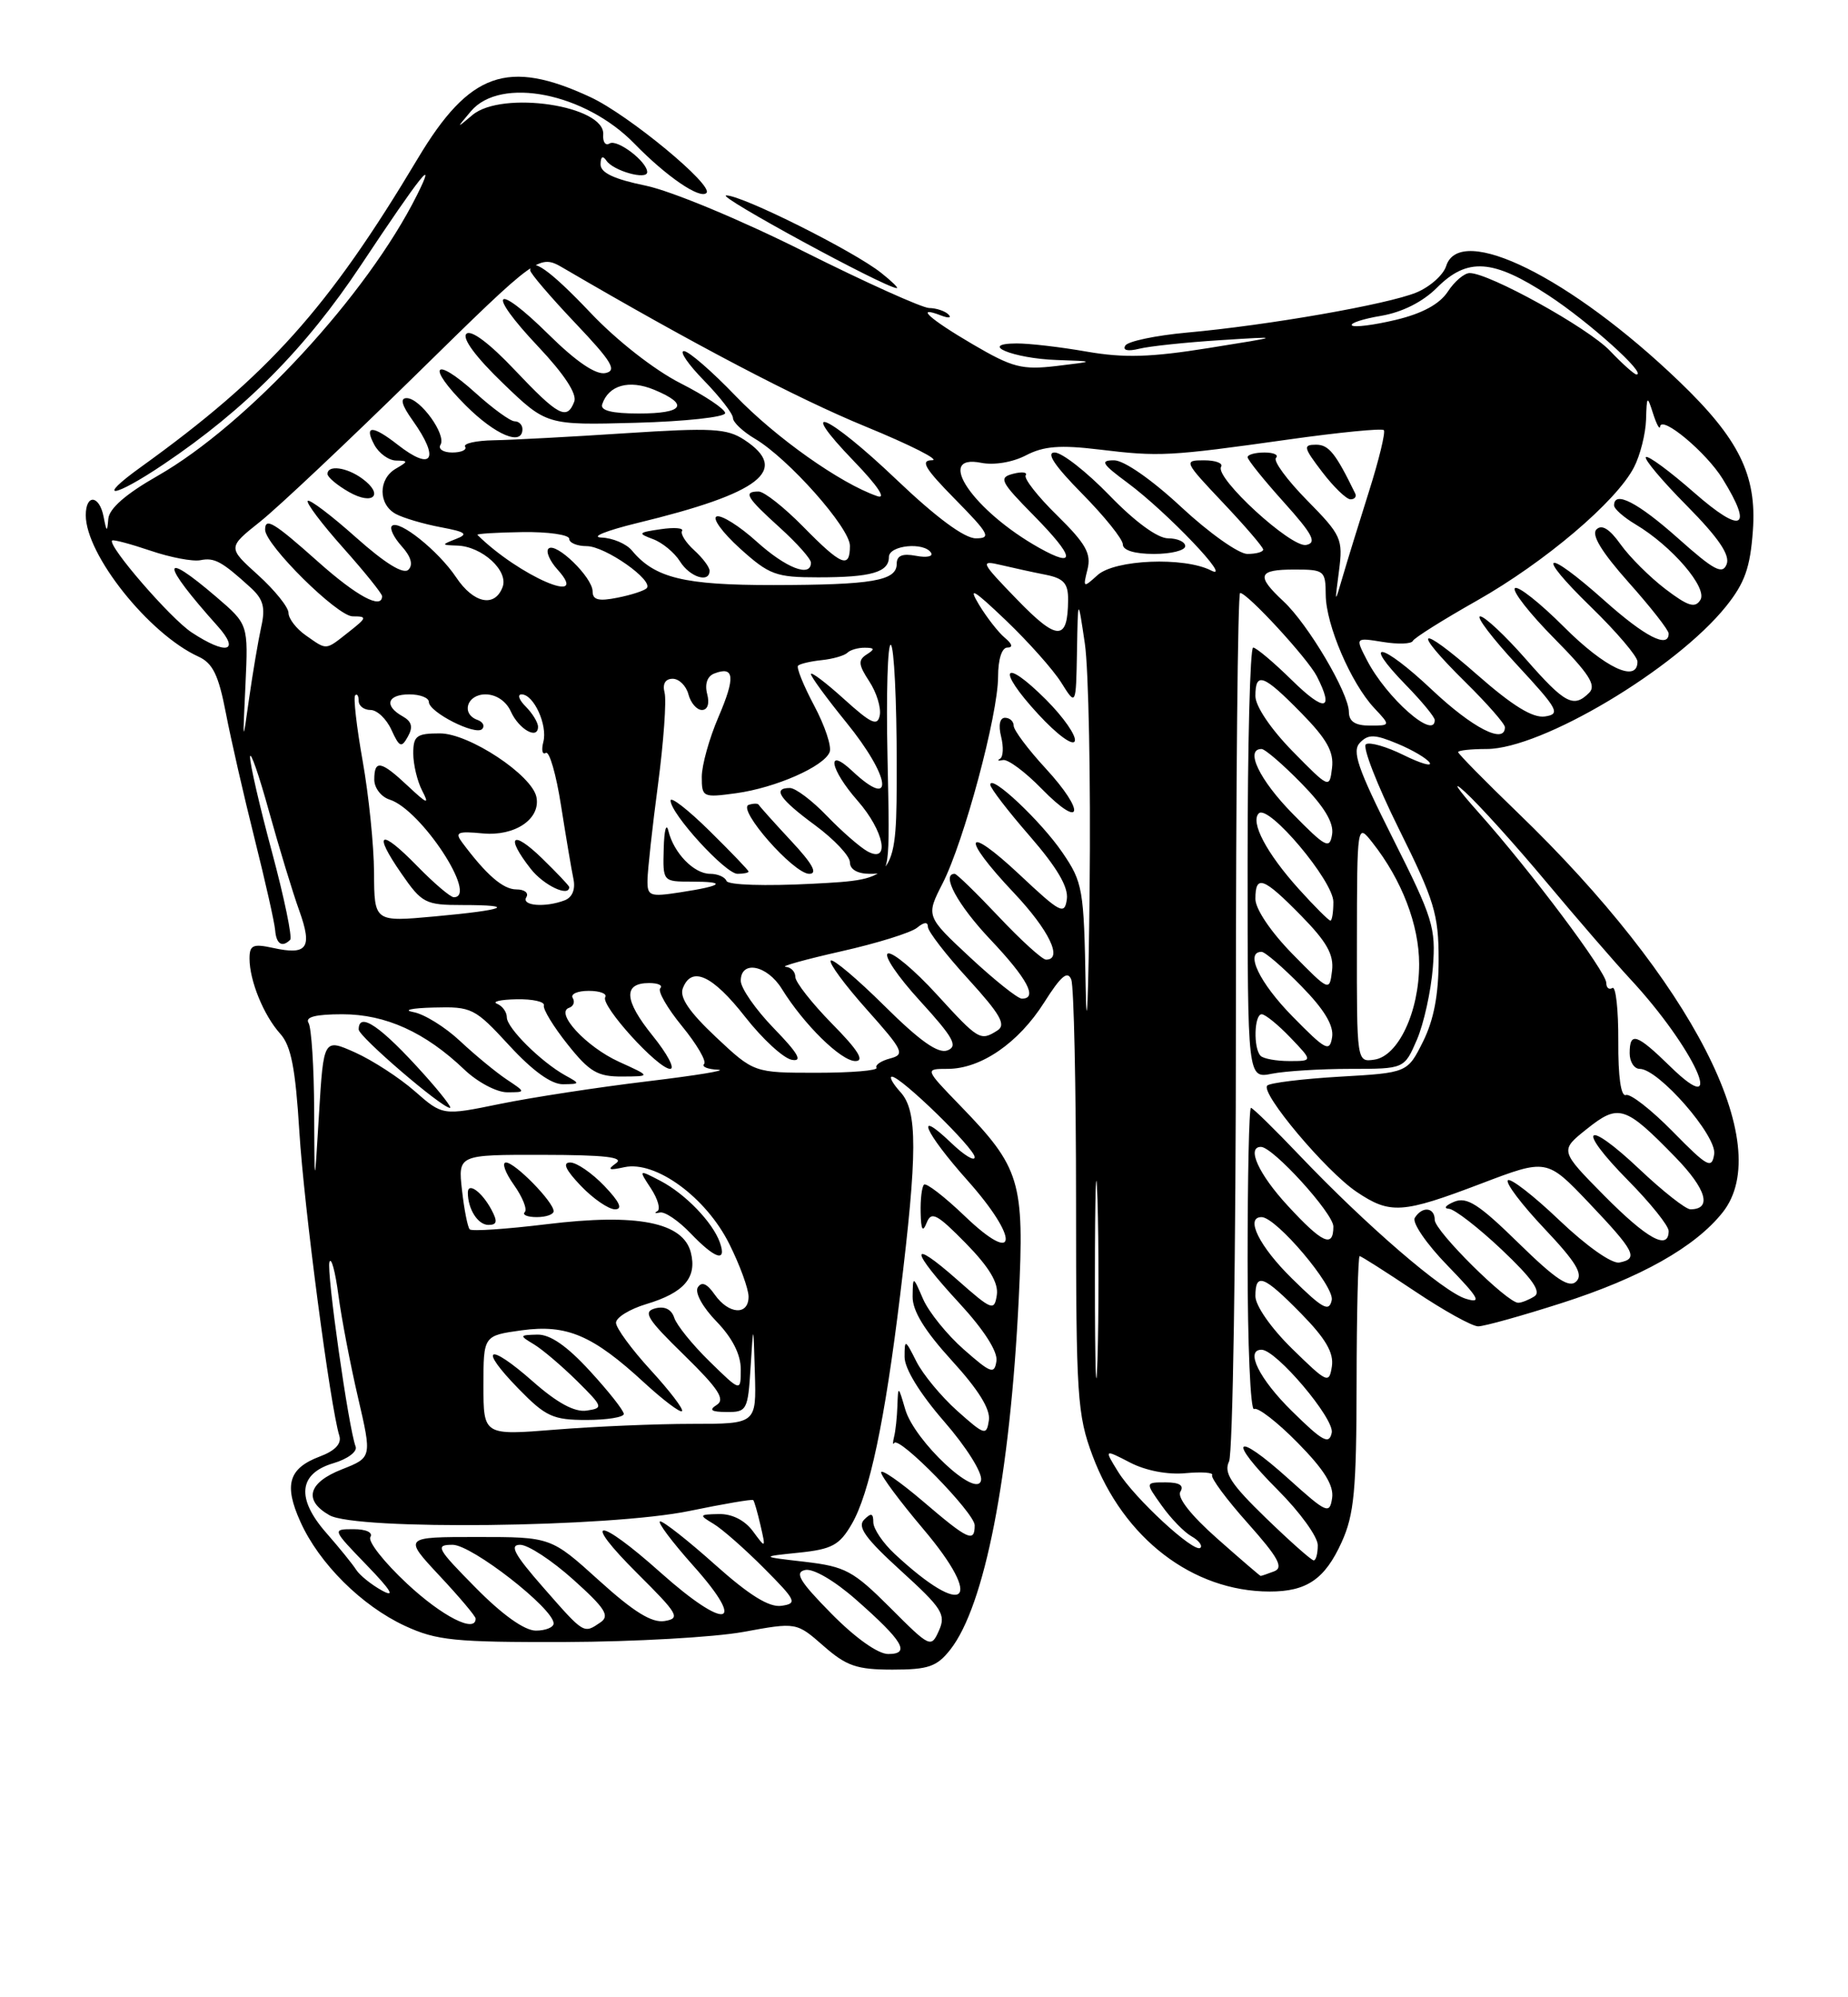 <?xml version="1.0" encoding="UTF-8" standalone="no"?>
<!DOCTYPE svg PUBLIC "-//W3C//DTD SVG 1.1//EN" "http://www.w3.org/Graphics/SVG/1.1/DTD/svg11.dtd" >
<svg xmlns="http://www.w3.org/2000/svg" xmlns:xlink="http://www.w3.org/1999/xlink" version="1.1" viewBox="0 0 237 256">
 <g >
 <path fill="currentColor"
d=" M 121.87 211.44 C 126.29 205.82 129.53 189.22 130.65 166.48 C 131.39 151.42 130.86 149.67 123.18 141.75 C 118.58 137.00 118.58 137.00 121.54 137.00 C 125.81 136.99 130.61 133.69 133.91 128.49 C 136.07 125.08 136.92 124.36 137.39 125.56 C 137.72 126.44 138.00 139.26 138.00 154.04 C 138.00 178.98 138.15 181.33 140.12 186.59 C 144.08 197.17 152.96 203.98 162.82 203.99 C 167.58 204.00 169.91 202.41 172.06 197.67 C 173.67 194.13 173.96 191.03 173.98 177.25 C 173.99 168.31 174.17 161.00 174.37 161.00 C 174.57 161.00 177.75 163.03 181.45 165.50 C 185.14 167.97 188.79 170.00 189.57 170.00 C 190.34 170.00 195.15 168.66 200.24 167.03 C 210.40 163.78 217.40 159.84 220.93 155.39 C 227.79 146.72 217.01 125.71 194.63 104.15 C 190.43 100.10 187.00 96.61 187.00 96.40 C 187.00 96.18 188.65 96.00 190.66 96.00 C 197.69 96.00 214.89 85.76 221.35 77.73 C 223.76 74.73 224.46 72.76 224.80 68.02 C 225.32 60.90 223.02 56.24 215.33 48.87 C 201.48 35.58 187.24 28.53 185.47 34.09 C 185.11 35.24 183.39 36.77 181.65 37.49 C 177.97 39.01 162.67 41.69 152.22 42.63 C 148.21 43.00 144.66 43.74 144.32 44.29 C 143.94 44.91 144.63 45.06 146.10 44.70 C 147.42 44.37 152.10 43.88 156.50 43.60 C 164.50 43.09 164.50 43.09 155.00 44.61 C 147.57 45.80 144.16 45.90 139.38 45.07 C 136.02 44.48 131.97 44.01 130.38 44.02 C 125.34 44.04 129.93 45.95 135.50 46.14 C 140.50 46.31 140.50 46.31 135.50 46.91 C 131.06 47.43 129.86 47.12 124.75 44.13 C 119.15 40.85 117.25 39.11 120.72 40.45 C 121.67 40.81 122.07 40.74 121.63 40.30 C 121.18 39.86 120.07 39.49 119.16 39.48 C 118.25 39.46 111.01 36.20 103.08 32.23 C 95.00 28.18 86.09 24.48 82.83 23.80 C 78.73 22.96 77.00 22.14 77.02 21.05 C 77.03 20.07 77.30 19.90 77.77 20.59 C 78.65 21.90 83.00 23.12 83.00 22.06 C 83.00 20.72 79.15 17.79 78.18 18.39 C 77.65 18.71 77.29 18.21 77.36 17.26 C 77.66 13.54 64.38 11.55 60.58 14.75 C 58.50 16.50 58.50 16.50 60.40 14.25 C 64.21 9.76 75.04 11.91 81.36 18.41 C 85.45 22.61 89.77 25.57 90.60 24.73 C 91.56 23.77 80.62 14.73 75.74 12.46 C 65.11 7.51 60.20 9.25 53.59 20.30 C 42.06 39.58 34.40 48.11 18.10 59.84 C 12.12 64.13 14.51 63.87 20.98 59.51 C 31.45 52.47 39.17 44.68 46.28 34.00 C 54.04 22.33 56.10 19.76 53.48 25.00 C 47.06 37.84 31.73 54.42 20.20 61.00 C 16.14 63.31 14.00 65.18 13.89 66.50 C 13.75 68.25 13.67 68.22 13.29 66.25 C 12.75 63.44 11.00 63.28 11.00 66.04 C 11.00 71.10 19.11 81.27 25.45 84.16 C 27.29 85.00 28.03 86.53 28.96 91.36 C 29.61 94.74 31.27 102.00 32.65 107.50 C 34.03 113.00 35.22 118.29 35.29 119.25 C 35.43 121.00 36.19 121.48 37.21 120.46 C 37.51 120.16 36.46 115.10 34.88 109.21 C 33.29 103.32 32.03 97.83 32.07 97.00 C 32.11 96.17 33.21 99.33 34.50 104.00 C 35.80 108.67 37.54 114.40 38.38 116.72 C 40.10 121.52 39.42 122.47 34.98 121.49 C 32.44 120.94 32.00 121.14 32.00 122.86 C 32.00 125.70 33.82 130.15 35.94 132.50 C 37.33 134.04 37.89 136.92 38.39 145.03 C 38.98 154.62 42.36 180.33 43.52 184.03 C 43.83 185.04 42.98 185.95 41.00 186.69 C 37.01 188.20 36.38 190.31 38.53 195.06 C 40.93 200.40 46.39 205.82 51.93 208.39 C 56.00 210.27 58.27 210.50 72.50 210.46 C 81.30 210.43 91.57 209.85 95.32 209.17 C 102.14 207.92 102.14 207.92 105.61 210.96 C 108.55 213.54 109.88 214.00 114.46 214.00 C 119.06 214.00 120.15 213.62 121.87 211.44 Z  M 113.00 34.97 C 109.48 32.17 95.10 24.99 93.13 25.05 C 91.79 25.09 113.40 36.83 115.00 36.93 C 115.28 36.94 114.38 36.06 113.00 34.97 Z  M 106.61 206.81 C 102.53 202.67 101.86 201.54 103.26 201.23 C 104.29 201.01 106.99 202.58 109.76 205.01 C 115.83 210.35 116.81 212.00 113.91 212.00 C 112.59 212.00 109.68 209.93 106.61 206.81 Z  M 114.17 206.07 C 109.42 201.33 108.42 200.79 103.22 200.18 C 97.50 199.52 97.50 199.52 102.45 199.01 C 106.70 198.57 107.66 198.05 109.23 195.35 C 111.51 191.43 113.47 182.18 115.44 166.00 C 117.67 147.72 117.68 142.41 115.50 140.00 C 114.50 138.90 114.00 138.00 114.39 138.00 C 115.55 138.00 125.00 147.20 125.00 148.32 C 125.00 148.90 123.65 148.08 122.00 146.50 C 117.15 141.86 118.56 145.11 124.07 151.29 C 130.80 158.84 130.54 162.40 123.74 155.88 C 121.13 153.38 118.77 151.56 118.50 151.84 C 118.22 152.11 118.03 153.72 118.07 155.42 C 118.12 157.65 118.33 158.01 118.84 156.73 C 119.44 155.21 120.15 155.58 123.86 159.35 C 126.86 162.42 128.07 164.43 127.84 165.98 C 127.52 168.08 127.22 167.97 122.75 164.02 C 116.52 158.53 116.68 160.16 123.04 167.04 C 126.17 170.43 127.97 173.23 127.79 174.44 C 127.53 176.19 127.09 176.03 123.60 172.96 C 121.46 171.08 119.12 168.18 118.39 166.52 C 117.08 163.50 117.08 163.50 117.04 166.17 C 117.01 168.01 118.57 170.55 122.07 174.39 C 125.48 178.12 127.04 180.63 126.82 182.05 C 126.52 184.04 126.28 183.97 122.76 180.83 C 120.71 179.00 118.35 176.15 117.52 174.50 C 116.08 171.64 116.01 171.61 116.01 173.92 C 116.00 175.41 117.96 178.60 121.07 182.18 C 123.92 185.45 126.00 188.76 125.82 189.72 C 125.33 192.23 117.27 184.70 116.09 180.63 C 115.20 177.58 115.18 177.57 115.09 180.17 C 115.04 181.64 114.85 183.44 114.66 184.17 C 114.48 184.90 114.49 185.25 114.68 184.95 C 115.29 184.00 125.00 193.93 125.00 195.50 C 125.00 197.77 124.17 197.39 118.36 192.42 C 115.41 189.91 113.00 188.24 113.00 188.72 C 113.00 189.20 115.43 192.46 118.40 195.97 C 126.35 205.36 123.80 207.60 114.75 199.18 C 113.24 197.78 112.00 195.95 112.00 195.11 C 112.00 193.95 111.73 193.87 110.82 194.78 C 109.91 195.69 111.00 197.20 115.54 201.33 C 120.82 206.13 121.34 206.93 120.42 208.99 C 119.41 211.25 119.29 211.20 114.17 206.07 Z  M 61.00 203.50 C 56.00 198.44 55.76 198.00 58.05 198.00 C 60.51 198.00 71.00 206.17 71.00 208.08 C 71.00 208.58 69.97 209.00 68.72 209.00 C 67.27 209.00 64.43 206.98 61.00 203.50 Z  M 69.69 203.49 C 65.96 199.24 65.29 198.00 66.71 198.00 C 67.73 198.00 70.79 200.01 73.53 202.47 C 77.63 206.15 78.24 207.11 77.00 207.95 C 74.84 209.42 74.95 209.49 69.69 203.49 Z  M 52.19 202.97 C 49.26 200.24 47.15 197.56 47.50 197.01 C 47.86 196.42 46.95 196.00 45.35 196.00 C 42.58 196.00 42.58 196.00 47.04 200.62 C 50.15 203.83 50.74 204.82 49.00 203.87 C 47.62 203.11 46.13 201.91 45.67 201.19 C 45.21 200.47 43.49 198.35 41.84 196.47 C 37.96 192.05 38.29 188.86 42.77 187.54 C 44.58 187.01 45.85 186.05 45.61 185.42 C 44.70 183.05 41.85 162.96 42.25 161.75 C 42.48 161.06 43.00 162.97 43.40 166.00 C 43.80 169.02 44.94 174.94 45.92 179.15 C 47.70 186.81 47.70 186.81 43.85 188.33 C 39.51 190.03 38.89 192.30 42.25 194.21 C 45.66 196.16 78.20 195.78 88.43 193.66 C 92.79 192.76 96.47 192.13 96.60 192.27 C 96.73 192.40 97.15 193.85 97.53 195.50 C 98.22 198.50 98.21 198.50 96.55 196.25 C 95.51 194.85 93.87 194.02 92.19 194.06 C 89.65 194.11 89.61 194.18 91.50 195.31 C 92.60 195.96 95.52 198.53 97.98 201.00 C 102.12 205.16 102.29 205.52 100.22 205.82 C 98.65 206.05 96.11 204.48 91.74 200.58 C 88.31 197.51 85.13 195.01 84.67 195.00 C 84.21 195.00 86.15 197.59 88.97 200.75 C 95.91 208.52 93.13 209.06 84.74 201.58 C 76.58 194.29 74.41 194.38 81.77 201.70 C 86.99 206.89 87.30 207.43 85.24 207.77 C 83.60 208.04 81.28 206.61 76.82 202.57 C 70.66 197.00 70.66 197.00 61.19 197.00 C 51.73 197.00 51.73 197.00 56.36 201.96 C 58.91 204.68 61.00 207.16 61.00 207.46 C 61.00 209.37 56.71 207.19 52.19 202.97 Z  M 156.08 197.18 C 152.72 194.21 150.93 191.92 151.38 191.19 C 151.88 190.39 151.26 190.00 149.49 190.00 C 146.86 190.00 146.86 190.00 148.99 192.98 C 150.15 194.62 151.87 196.39 152.80 196.91 C 153.72 197.43 154.24 198.09 153.95 198.38 C 153.19 199.14 145.49 192.04 143.38 188.62 C 141.60 185.74 141.60 185.74 144.93 187.46 C 146.93 188.50 149.77 189.04 152.05 188.82 C 154.13 188.63 155.66 188.74 155.45 189.07 C 155.25 189.41 157.30 192.19 160.03 195.24 C 163.94 199.63 164.65 200.92 163.41 201.40 C 162.54 201.73 161.76 202.00 161.67 201.99 C 161.58 201.98 159.06 199.82 156.08 197.18 Z  M 162.35 194.57 C 157.86 190.22 156.91 188.77 157.62 187.32 C 158.10 186.32 158.50 160.86 158.50 130.75 C 158.50 100.64 158.74 76.00 159.04 76.00 C 159.98 76.00 167.71 84.40 168.88 86.68 C 171.14 91.10 169.89 91.31 165.71 87.21 C 163.35 84.89 161.10 83.00 160.71 83.00 C 160.32 83.00 160.00 95.43 160.00 110.62 C 160.00 138.25 160.00 138.25 163.13 137.62 C 164.84 137.28 169.37 137.00 173.18 137.00 C 180.10 137.00 180.10 137.00 181.72 133.25 C 182.60 131.19 183.52 127.03 183.76 124.00 C 184.16 118.92 183.77 117.67 178.65 107.50 C 174.10 98.45 173.35 96.27 174.42 95.18 C 175.49 94.08 176.32 94.11 179.24 95.33 C 181.17 96.13 183.02 97.23 183.35 97.76 C 183.68 98.29 182.18 97.85 180.01 96.78 C 177.85 95.71 175.68 95.08 175.18 95.39 C 174.69 95.69 176.59 100.57 179.39 106.22 C 183.96 115.41 184.50 117.19 184.50 123.00 C 184.50 127.50 183.88 130.73 182.50 133.50 C 180.50 137.50 180.50 137.50 171.83 138.00 C 167.06 138.28 162.87 138.79 162.52 139.14 C 161.60 140.07 170.03 150.10 173.96 152.75 C 178.28 155.66 179.82 155.56 189.94 151.71 C 198.37 148.50 198.37 148.50 203.77 154.17 C 209.69 160.40 210.17 161.34 207.68 161.82 C 206.71 162.01 203.47 159.72 199.99 156.41 C 196.69 153.26 193.71 150.95 193.38 151.28 C 193.05 151.62 195.16 154.40 198.06 157.47 C 202.13 161.77 203.07 163.33 202.16 164.24 C 201.25 165.15 199.54 164.01 194.74 159.32 C 189.66 154.35 188.13 153.36 186.50 154.03 C 185.40 154.49 185.09 154.89 185.81 154.93 C 186.53 154.97 189.58 157.33 192.59 160.17 C 196.53 163.90 197.70 165.57 196.78 166.16 C 196.08 166.60 195.14 166.98 194.71 166.98 C 193.31 167.01 184.00 157.78 184.00 156.36 C 184.00 154.73 182.39 154.56 181.44 156.10 C 181.07 156.70 182.95 159.45 185.63 162.20 C 189.70 166.40 190.09 167.10 188.00 166.47 C 185.14 165.62 175.22 157.07 166.68 148.11 C 163.48 144.75 160.67 142.00 160.43 142.00 C 160.19 142.00 160.00 150.80 160.00 161.56 C 160.00 172.32 160.37 180.89 160.83 180.60 C 161.29 180.32 163.80 182.26 166.42 184.92 C 169.81 188.36 171.08 190.39 170.84 192.01 C 170.52 194.13 170.15 193.96 165.21 189.51 C 158.30 183.29 157.31 184.40 163.89 190.99 C 166.70 193.80 169.00 196.97 169.00 198.05 C 169.00 199.12 168.77 200.00 168.48 200.00 C 168.19 200.00 165.43 197.55 162.35 194.57 Z  M 165.70 180.88 C 161.49 176.75 159.64 173.00 161.79 173.00 C 163.67 173.00 171.17 181.86 170.79 183.64 C 170.46 185.20 169.64 184.76 165.70 180.88 Z  M 62.00 177.58 C 62.00 171.19 62.00 171.19 66.90 170.51 C 72.70 169.72 76.01 171.13 82.63 177.23 C 85.06 179.46 87.23 181.10 87.46 180.87 C 87.70 180.64 85.89 178.27 83.44 175.60 C 81.00 172.94 79.00 170.21 79.00 169.54 C 79.00 168.87 80.75 167.79 82.88 167.15 C 87.72 165.70 89.41 163.76 88.60 160.55 C 87.62 156.66 81.72 155.49 70.11 156.91 C 64.94 157.54 60.50 157.84 60.24 157.57 C 59.98 157.31 59.53 155.05 59.25 152.55 C 58.74 148.00 58.74 148.00 69.62 148.02 C 77.59 148.03 80.10 148.32 79.00 149.10 C 77.83 149.93 78.07 150.04 80.08 149.60 C 84.09 148.74 90.55 153.46 93.53 159.44 C 94.89 162.16 96.00 165.20 96.00 166.20 C 96.00 168.64 93.45 168.48 91.66 165.93 C 90.67 164.51 89.98 164.22 89.49 165.01 C 89.08 165.67 90.11 167.55 91.89 169.38 C 93.92 171.48 95.00 173.60 95.00 175.50 C 95.00 178.41 95.00 178.41 91.00 174.50 C 88.81 172.36 86.77 169.84 86.47 168.90 C 86.12 167.82 85.24 167.38 84.02 167.70 C 82.41 168.13 82.98 169.05 87.73 173.68 C 92.14 177.99 93.04 179.36 91.92 180.07 C 90.87 180.73 91.21 180.97 93.20 180.98 C 95.78 181.00 95.92 180.75 96.26 175.25 C 96.62 169.50 96.62 169.50 96.81 176.00 C 97.00 182.50 97.00 182.50 88.75 182.50 C 84.21 182.50 76.34 182.83 71.25 183.24 C 62.00 183.98 62.00 183.98 62.00 177.58 Z  M 80.00 181.23 C 80.00 180.80 78.05 178.33 75.66 175.73 C 72.71 172.51 70.55 171.02 68.91 171.06 C 66.60 171.12 66.58 171.17 68.48 172.31 C 69.56 172.96 72.04 175.07 73.98 176.98 C 77.36 180.33 77.41 180.48 75.23 180.80 C 73.70 181.03 71.47 179.83 68.33 177.06 C 62.55 171.97 61.27 172.65 66.52 178.02 C 69.98 181.57 70.93 182.00 75.20 182.00 C 77.84 182.00 80.00 181.65 80.00 181.23 Z  M 92.32 159.25 C 91.40 156.66 87.88 153.01 84.69 151.35 C 81.88 149.89 81.88 149.89 83.49 152.34 C 84.37 153.69 84.74 155.00 84.30 155.24 C 83.86 155.48 84.01 155.55 84.64 155.41 C 85.26 155.27 87.03 156.47 88.57 158.08 C 91.73 161.38 93.24 161.85 92.32 159.25 Z  M 63.03 155.06 C 61.81 152.77 60.00 151.46 60.00 152.86 C 60.00 154.98 61.29 157.00 62.64 157.00 C 63.75 157.00 63.83 156.56 63.03 155.06 Z  M 71.00 155.24 C 71.00 154.06 66.05 149.00 64.89 149.00 C 64.33 149.00 64.78 150.29 65.90 151.86 C 67.02 153.44 67.65 155.01 67.30 155.36 C 66.95 155.71 67.64 156.00 68.83 156.00 C 70.03 156.00 71.00 155.66 71.00 155.24 Z  M 77.50 152.00 C 75.92 150.35 73.95 149.00 73.13 149.00 C 72.10 149.00 72.53 149.94 74.50 152.00 C 76.08 153.65 78.05 155.00 78.87 155.00 C 79.90 155.00 79.47 154.06 77.50 152.00 Z  M 140.42 164.00 C 140.42 152.72 140.57 148.11 140.75 153.75 C 140.92 159.39 140.92 168.61 140.75 174.25 C 140.57 179.89 140.42 175.28 140.42 164.00 Z  M 165.72 172.88 C 163.01 170.23 161.00 167.35 161.00 166.13 C 161.00 163.06 162.05 163.46 166.88 168.38 C 170.01 171.57 171.07 173.39 170.81 175.13 C 170.46 177.39 170.23 177.29 165.72 172.88 Z  M 165.70 163.88 C 161.49 159.75 159.64 156.00 161.79 156.00 C 163.67 156.00 171.17 164.86 170.79 166.64 C 170.46 168.20 169.64 167.76 165.70 163.88 Z  M 165.13 154.52 C 161.41 150.49 159.83 147.00 161.71 147.00 C 163.25 147.00 171.00 155.52 171.00 157.21 C 171.00 160.01 169.59 159.36 165.13 154.52 Z  M 205.73 153.24 C 200.03 147.47 200.03 147.47 203.51 144.70 C 207.60 141.44 208.41 141.70 214.87 148.33 C 218.85 152.42 219.60 155.00 216.79 155.00 C 216.19 155.00 213.26 152.70 210.29 149.89 C 203.28 143.26 202.03 144.45 208.81 151.31 C 211.66 154.20 214.00 157.11 214.00 157.78 C 214.00 160.32 211.25 158.81 205.73 153.24 Z  M 40.29 142.36 C 40.27 136.78 39.94 131.72 39.57 131.11 C 39.10 130.35 40.48 130.00 43.91 130.00 C 49.45 130.00 54.53 132.30 59.55 137.09 C 61.22 138.69 63.69 140.00 65.02 140.00 C 67.45 140.00 67.45 140.00 64.97 138.35 C 63.61 137.44 60.92 135.23 59.00 133.43 C 57.08 131.63 54.38 129.96 53.00 129.72 C 51.62 129.47 52.80 129.21 55.60 129.14 C 60.51 129.01 60.88 129.19 65.31 134.00 C 68.31 137.26 70.71 138.99 72.21 138.97 C 74.42 138.94 74.43 138.90 72.50 137.84 C 69.40 136.12 65.00 131.76 65.00 130.40 C 65.00 129.72 64.44 128.94 63.75 128.66 C 63.06 128.38 64.19 128.12 66.25 128.08 C 68.31 128.04 69.89 128.39 69.75 128.87 C 69.61 129.34 70.98 131.59 72.80 133.87 C 75.60 137.39 76.64 138.00 79.80 137.98 C 83.50 137.96 83.50 137.96 79.38 136.09 C 75.17 134.17 71.12 129.79 72.99 129.17 C 73.55 128.98 73.76 128.42 73.45 127.91 C 73.14 127.41 74.06 127.00 75.50 127.00 C 76.94 127.00 77.89 127.37 77.62 127.81 C 76.98 128.85 84.37 137.00 85.95 137.00 C 86.60 137.00 85.59 135.09 83.70 132.75 C 80.03 128.21 79.88 126.00 83.25 126.00 C 84.40 126.00 85.04 126.30 84.68 126.66 C 84.31 127.02 85.57 129.21 87.47 131.53 C 89.37 133.85 90.64 136.03 90.30 136.37 C 89.95 136.72 90.75 137.05 92.08 137.11 C 93.41 137.17 89.33 137.84 83.00 138.60 C 76.67 139.36 68.19 140.66 64.13 141.49 C 56.77 143.00 56.77 143.00 53.20 139.87 C 51.24 138.15 47.80 135.92 45.57 134.91 C 41.50 133.09 41.50 133.09 40.91 142.79 C 40.33 152.50 40.33 152.50 40.29 142.36 Z  M 54.42 137.75 C 48.87 131.56 46.00 129.58 46.00 131.95 C 46.00 132.86 56.64 142.00 57.71 142.00 C 58.00 142.00 56.52 140.09 54.42 137.75 Z  M 214.52 145.03 C 211.78 142.24 209.08 140.14 208.52 140.35 C 207.88 140.60 207.51 138.01 207.54 133.44 C 207.56 129.43 207.22 126.36 206.79 126.63 C 206.35 126.90 206.00 126.61 206.00 125.98 C 206.00 124.56 196.32 111.65 189.64 104.16 C 186.86 101.05 186.07 99.85 187.88 101.50 C 189.69 103.15 194.37 108.33 198.27 113.00 C 202.18 117.67 207.05 123.30 209.09 125.50 C 217.27 134.30 221.71 144.03 214.21 136.70 C 209.88 132.48 209.00 132.19 209.00 135.00 C 209.00 136.10 209.58 137.00 210.29 137.00 C 212.70 137.00 220.20 145.59 219.84 147.93 C 219.53 149.88 218.99 149.58 214.52 145.03 Z  M 139.23 126.40 C 139.01 113.94 138.87 113.10 136.25 109.27 C 133.51 105.25 127.00 99.13 127.00 100.58 C 127.00 101.00 129.28 103.97 132.07 107.17 C 135.56 111.19 137.04 113.70 136.82 115.25 C 136.53 117.31 136.01 117.04 130.75 112.10 C 123.68 105.48 123.14 107.15 130.00 114.41 C 134.53 119.20 136.37 123.00 134.15 123.00 C 133.67 123.00 130.95 120.53 128.09 117.50 C 125.23 114.47 122.69 112.00 122.44 112.00 C 120.65 112.00 122.81 115.98 127.00 120.41 C 131.77 125.45 133.13 128.00 131.05 128.00 C 130.52 128.00 127.54 125.62 124.42 122.72 C 118.74 117.43 118.74 117.43 120.89 113.22 C 123.64 107.82 127.99 91.62 128.00 86.75 C 128.00 84.52 128.48 83.00 129.19 83.00 C 129.94 83.00 129.82 82.54 128.87 81.75 C 128.04 81.06 126.55 79.15 125.55 77.50 C 124.12 75.12 124.84 75.54 128.99 79.50 C 131.87 82.25 135.08 85.85 136.11 87.50 C 137.99 90.50 137.99 90.50 138.12 83.50 C 138.24 76.50 138.24 76.50 139.13 82.50 C 139.61 85.80 139.89 99.97 139.74 114.00 C 139.59 128.03 139.36 133.61 139.23 126.40 Z  M 134.10 98.49 C 131.84 96.04 130.00 93.58 130.00 93.02 C 130.00 92.46 129.50 92.00 128.89 92.00 C 128.22 92.00 128.02 92.95 128.39 94.42 C 128.72 95.75 128.66 97.02 128.25 97.25 C 127.84 97.48 128.01 97.56 128.62 97.42 C 129.24 97.27 131.49 98.94 133.61 101.12 C 138.83 106.45 139.26 104.09 134.10 98.49 Z  M 134.16 89.69 C 128.61 84.14 127.74 85.68 133.13 91.52 C 135.57 94.17 137.61 95.67 137.84 94.98 C 138.06 94.32 136.40 91.93 134.16 89.69 Z  M 91.81 132.92 C 88.39 129.70 87.12 127.84 87.57 126.67 C 88.69 123.76 91.37 124.99 95.55 130.32 C 97.78 133.17 100.48 135.65 101.55 135.84 C 102.98 136.10 102.37 135.02 99.25 131.81 C 96.91 129.40 95.00 126.65 95.00 125.71 C 95.00 123.03 98.38 123.69 100.27 126.75 C 103.09 131.31 107.86 136.00 109.70 136.00 C 110.92 136.00 110.04 134.59 106.71 131.22 C 104.12 128.58 102.00 125.88 102.00 125.22 C 102.00 124.55 101.44 123.96 100.75 123.92 C 100.06 123.87 103.26 122.98 107.86 121.94 C 112.46 120.91 116.85 119.54 117.61 118.91 C 118.51 118.17 119.00 118.13 119.00 118.80 C 119.00 119.37 121.33 122.39 124.18 125.50 C 128.28 130.00 129.06 131.35 127.93 132.07 C 125.72 133.47 125.52 133.35 120.10 127.42 C 117.29 124.35 114.49 122.00 113.88 122.21 C 113.27 122.41 115.11 125.15 117.98 128.28 C 122.27 132.98 122.90 134.10 121.51 134.63 C 120.32 135.09 117.99 133.45 113.44 128.94 C 109.93 125.46 106.82 122.84 106.54 123.12 C 106.26 123.41 108.33 126.22 111.15 129.38 C 115.86 134.66 116.10 135.16 114.14 135.67 C 112.98 135.98 112.20 136.51 112.41 136.86 C 112.63 137.21 109.18 137.50 104.75 137.50 C 96.69 137.50 96.69 137.50 91.81 132.92 Z  M 161.67 135.33 C 160.72 134.38 160.84 130.00 161.81 130.00 C 162.26 130.00 163.92 131.35 165.50 133.00 C 168.37 136.00 168.37 136.00 165.35 136.00 C 163.69 136.00 162.03 135.70 161.67 135.33 Z  M 174.02 120.82 C 174.04 105.50 174.04 105.50 176.01 108.00 C 179.78 112.77 182.00 118.56 182.00 123.57 C 182.00 129.69 179.32 135.38 176.25 135.82 C 174.00 136.14 174.00 136.14 174.02 120.82 Z  M 165.75 130.27 C 161.51 125.95 159.62 122.00 161.79 122.00 C 162.23 122.00 164.52 123.97 166.88 126.38 C 169.82 129.37 171.07 131.44 170.84 132.93 C 170.53 134.89 170.03 134.63 165.75 130.27 Z  M 165.75 122.27 C 162.97 119.43 161.00 116.51 161.00 115.22 C 161.00 112.05 162.02 112.43 166.87 117.37 C 170.16 120.72 171.08 122.36 170.83 124.42 C 170.50 127.10 170.49 127.09 165.75 122.27 Z  M 47.97 111.84 C 47.95 108.35 47.29 101.92 46.51 97.54 C 45.73 93.16 45.30 89.37 45.55 89.12 C 45.80 88.87 46.00 89.19 46.00 89.83 C 46.00 90.48 46.68 91.00 47.52 91.00 C 48.36 91.00 49.57 92.15 50.20 93.55 C 51.23 95.79 51.48 95.90 52.31 94.41 C 53.00 93.18 52.81 92.47 51.63 91.81 C 49.21 90.46 49.66 89.00 52.50 89.00 C 53.88 89.00 55.00 89.44 55.00 89.97 C 55.00 91.29 61.01 94.33 61.84 93.44 C 62.20 93.05 61.94 92.53 61.25 92.28 C 59.09 91.51 59.87 89.00 62.26 89.00 C 63.62 89.00 64.92 89.87 65.51 91.19 C 66.55 93.49 69.00 94.87 69.00 93.15 C 69.00 92.60 68.29 91.44 67.43 90.57 C 66.56 89.71 66.32 89.00 66.89 89.00 C 68.45 89.00 70.25 92.94 69.68 95.10 C 69.41 96.15 69.55 96.78 70.00 96.50 C 70.45 96.22 71.33 99.26 71.95 103.25 C 72.58 107.24 73.29 111.47 73.54 112.65 C 73.82 113.99 73.40 115.02 72.41 115.40 C 69.92 116.35 66.82 116.10 67.50 115.00 C 67.84 114.45 67.27 114.00 66.23 114.00 C 64.52 114.00 62.38 112.15 59.27 107.98 C 58.30 106.68 58.67 106.51 61.91 106.82 C 66.03 107.21 69.34 104.98 68.80 102.18 C 68.25 99.35 60.16 94.00 56.42 94.00 C 53.42 94.00 53.00 94.31 53.00 96.57 C 53.00 97.98 53.51 100.11 54.13 101.32 C 55.10 103.18 54.83 103.10 52.32 100.75 C 48.85 97.49 48.00 97.33 48.00 99.93 C 48.00 101.00 48.89 102.15 49.98 102.49 C 54.00 103.77 61.38 115.00 58.20 115.00 C 57.76 115.00 55.66 113.21 53.52 111.02 C 48.74 106.12 47.75 106.59 51.49 111.98 C 54.11 115.77 54.56 116.00 59.30 116.00 C 66.39 116.00 64.85 116.63 55.75 117.46 C 48.00 118.17 48.00 118.17 47.97 111.84 Z  M 73.00 113.70 C 73.00 113.53 71.42 111.87 69.50 110.00 C 65.67 106.29 64.77 107.16 68.07 111.37 C 69.74 113.49 73.00 115.03 73.00 113.70 Z  M 166.57 113.95 C 162.43 109.36 160.31 105.35 161.44 104.25 C 162.67 103.03 171.00 112.91 171.00 115.60 C 171.00 116.92 170.83 118.00 170.62 118.00 C 170.41 118.00 168.58 116.18 166.57 113.95 Z  M 83.04 112.76 C 83.06 111.52 83.66 106.01 84.39 100.53 C 85.11 95.05 85.49 89.76 85.23 88.78 C 84.94 87.66 85.32 87.00 86.27 87.00 C 87.09 87.00 88.00 87.90 88.29 89.00 C 88.58 90.10 89.36 91.00 90.02 91.00 C 90.75 91.00 91.02 90.18 90.69 88.94 C 90.36 87.66 90.71 86.66 91.62 86.32 C 94.19 85.33 94.33 86.81 92.14 91.90 C 90.96 94.64 90.00 98.09 90.00 99.57 C 90.00 102.19 90.14 102.25 94.40 101.67 C 99.49 100.97 105.69 98.24 106.40 96.39 C 106.68 95.68 105.78 93.00 104.41 90.43 C 103.04 87.85 102.11 85.55 102.35 85.32 C 102.59 85.08 103.95 84.76 105.39 84.61 C 106.83 84.46 108.30 84.03 108.67 83.67 C 109.03 83.30 110.05 83.01 110.92 83.02 C 112.19 83.03 112.23 83.20 111.14 83.89 C 110.03 84.60 110.08 85.20 111.48 87.33 C 112.41 88.74 113.01 90.70 112.83 91.67 C 112.54 93.13 111.76 92.78 108.24 89.60 C 105.91 87.49 104.00 86.05 104.00 86.40 C 104.00 86.74 106.03 89.51 108.50 92.55 C 114.24 99.60 114.81 103.99 109.31 98.83 C 105.89 95.61 106.42 98.58 110.00 102.65 C 113.39 106.52 114.21 110.73 111.25 109.12 C 110.29 108.59 107.95 106.55 106.05 104.58 C 104.16 102.61 102.02 101.00 101.30 101.00 C 99.01 101.00 99.97 102.42 104.54 105.78 C 106.99 107.59 109.00 109.72 109.00 110.53 C 109.00 111.44 109.98 112.00 111.57 112.00 C 114.14 112.00 114.14 112.00 113.82 97.09 C 113.64 88.89 113.84 82.40 114.25 82.65 C 114.66 82.91 115.00 89.78 115.00 97.92 C 115.00 112.71 115.00 112.71 104.25 113.27 C 98.11 113.59 93.36 113.44 93.17 112.91 C 92.98 112.41 92.04 112.00 91.07 112.00 C 89.00 112.00 86.41 109.34 85.72 106.50 C 85.45 105.40 85.18 106.41 85.12 108.75 C 85.00 113.00 85.00 113.00 88.67 113.00 C 93.29 113.00 92.74 113.53 87.25 114.37 C 83.30 114.98 83.00 114.86 83.04 112.76 Z  M 96.00 111.71 C 96.00 111.55 93.75 109.21 91.00 106.50 C 88.25 103.79 86.00 102.04 86.00 102.61 C 86.00 104.30 93.04 112.00 94.58 112.00 C 95.36 112.00 96.00 111.87 96.00 111.71 Z  M 101.45 107.77 C 99.28 105.44 97.42 103.36 97.31 103.16 C 97.21 102.96 96.63 102.96 96.02 103.16 C 94.47 103.68 101.78 112.00 103.78 112.00 C 104.91 112.00 104.21 110.72 101.45 107.77 Z  M 165.75 104.27 C 161.51 99.95 159.62 96.00 161.79 96.00 C 162.23 96.00 164.52 97.97 166.88 100.38 C 169.82 103.37 171.07 105.44 170.84 106.93 C 170.53 108.89 170.03 108.63 165.75 104.27 Z  M 165.75 96.27 C 162.97 93.43 161.00 90.51 161.00 89.22 C 161.00 86.05 162.02 86.43 166.87 91.37 C 170.16 94.72 171.08 96.36 170.83 98.42 C 170.50 101.10 170.49 101.09 165.75 96.27 Z  M 31.48 87.76 C 31.84 80.02 31.84 80.02 27.74 76.51 C 20.51 70.32 20.59 72.09 27.91 80.25 C 30.86 83.55 29.03 83.99 24.58 81.06 C 21.86 79.27 13.76 69.91 14.38 69.28 C 14.54 69.13 16.74 69.72 19.29 70.58 C 21.84 71.45 24.73 72.00 25.71 71.80 C 27.51 71.44 28.45 71.95 32.18 75.35 C 33.77 76.81 34.06 77.88 33.50 80.35 C 33.12 82.08 32.42 86.20 31.95 89.50 C 31.12 95.45 31.11 95.44 31.48 87.76 Z  M 183.64 88.41 C 177.17 82.31 174.47 81.82 180.31 87.81 C 182.34 89.89 184.00 91.90 184.00 92.29 C 184.00 94.91 177.80 89.44 175.31 84.62 C 173.80 81.71 173.80 81.71 177.34 82.28 C 179.29 82.60 181.02 82.54 181.19 82.15 C 181.36 81.77 185.06 79.44 189.42 76.98 C 198.11 72.06 207.29 64.28 209.55 59.90 C 210.35 58.36 211.04 55.61 211.10 53.80 C 211.19 50.69 211.25 50.65 212.00 53.00 C 212.44 54.38 212.85 55.13 212.90 54.68 C 213.08 53.19 218.83 57.98 220.93 61.39 C 224.90 67.81 223.41 68.52 217.27 63.14 C 214.12 60.38 211.34 58.33 211.08 58.59 C 210.82 58.84 213.19 61.66 216.35 64.84 C 220.38 68.92 221.89 71.13 221.44 72.31 C 220.91 73.69 219.82 73.11 215.20 68.99 C 210.04 64.40 207.00 62.83 207.00 64.78 C 207.00 65.22 208.24 66.31 209.75 67.21 C 214.42 69.99 219.02 75.35 218.07 76.89 C 217.39 77.99 216.49 77.71 213.57 75.49 C 211.57 73.96 208.99 71.39 207.84 69.78 C 206.43 67.80 205.43 67.17 204.74 67.86 C 204.06 68.54 205.39 70.74 208.86 74.64 C 211.69 77.81 214.00 80.76 214.00 81.20 C 214.00 83.17 210.97 81.62 205.79 77.00 C 198.05 70.10 196.73 70.70 204.04 77.80 C 207.32 80.99 210.00 84.14 210.00 84.80 C 210.00 87.58 205.84 85.62 200.58 80.36 C 197.48 77.26 194.64 75.02 194.28 75.39 C 193.91 75.75 196.18 78.65 199.32 81.82 C 203.78 86.33 204.76 87.84 203.81 88.79 C 201.81 90.79 200.71 90.22 195.69 84.49 C 193.04 81.47 190.40 79.00 189.83 79.00 C 189.25 79.00 191.39 81.81 194.58 85.25 C 199.84 90.93 200.17 91.53 198.13 91.83 C 196.57 92.06 193.97 90.46 189.45 86.49 C 181.82 79.79 180.86 80.46 188.00 87.50 C 190.75 90.21 193.00 92.78 193.00 93.21 C 193.00 95.45 188.85 93.32 183.64 88.41 Z  M 172.99 91.25 C 172.98 88.83 167.76 80.01 164.61 77.08 C 161.05 73.77 161.32 73.00 166.00 73.00 C 169.84 73.00 170.00 73.13 170.02 76.25 C 170.05 80.09 173.26 87.57 176.24 90.75 C 178.35 93.00 178.35 93.00 175.67 93.00 C 173.80 93.00 173.00 92.48 172.99 91.25 Z  M 39.22 81.44 C 38.00 80.59 37.00 79.29 37.00 78.56 C 37.00 77.83 35.24 75.65 33.10 73.71 C 29.19 70.18 29.19 70.18 33.35 66.87 C 35.63 65.06 44.62 56.59 53.32 48.06 C 69.14 32.54 69.14 32.54 72.32 34.40 C 88.94 44.11 102.22 51.07 111.00 54.67 C 116.78 57.04 120.62 58.99 119.54 58.99 C 117.98 59.00 118.59 60.03 122.50 64.00 C 126.86 68.43 127.16 69.00 125.15 69.00 C 123.68 69.00 120.07 66.33 115.00 61.50 C 106.13 53.05 101.90 51.23 109.54 59.14 C 112.58 62.29 113.72 64.02 112.50 63.59 C 107.77 61.96 99.47 56.08 94.34 50.75 C 91.30 47.59 88.32 45.00 87.71 45.00 C 87.09 45.00 88.26 46.71 90.30 48.79 C 92.33 50.88 94.00 53.03 94.00 53.58 C 94.00 54.12 95.27 55.32 96.81 56.23 C 101.11 58.77 109.00 67.66 109.00 69.96 C 109.00 72.95 107.92 72.51 103.00 67.50 C 100.57 65.03 98.00 63.00 97.29 63.00 C 95.27 63.00 95.71 63.74 100.00 67.62 C 102.20 69.61 104.00 71.63 104.00 72.12 C 104.00 74.06 100.80 72.81 97.03 69.41 C 94.84 67.43 92.54 65.99 91.92 66.19 C 91.29 66.40 92.63 68.24 94.89 70.29 C 98.66 73.69 99.50 74.00 104.92 74.00 C 111.74 74.00 114.00 73.35 114.00 71.39 C 114.00 69.88 118.53 69.43 119.41 70.86 C 119.70 71.33 118.83 71.50 117.47 71.24 C 115.73 70.91 115.00 71.21 115.00 72.27 C 115.00 74.44 111.90 74.97 99.20 74.99 C 87.72 75.00 83.98 74.09 81.05 70.57 C 80.34 69.70 78.57 68.95 77.13 68.90 C 75.68 68.84 77.75 68.01 81.72 67.04 C 97.55 63.21 101.36 60.25 95.45 56.37 C 93.22 54.91 91.30 54.81 80.20 55.53 C 73.21 55.99 65.63 56.39 63.35 56.43 C 61.06 56.47 59.40 56.84 59.65 57.25 C 59.91 57.66 59.16 58.00 58.00 58.00 C 56.84 58.00 56.16 57.55 56.49 57.01 C 57.28 55.74 53.92 51.07 52.18 51.03 C 51.27 51.01 51.50 51.90 52.93 53.90 C 56.46 58.86 55.45 60.48 51.00 57.00 C 47.78 54.48 46.65 54.48 48.00 57.00 C 48.59 58.10 49.84 59.01 50.79 59.03 C 52.38 59.06 52.38 59.13 50.75 60.08 C 48.49 61.40 48.50 64.66 50.77 65.88 C 51.74 66.40 54.32 67.16 56.50 67.57 C 59.75 68.18 60.11 68.45 58.48 69.08 C 56.58 69.83 56.58 69.86 58.64 69.93 C 61.83 70.03 65.26 73.17 64.45 75.26 C 63.44 77.91 60.73 77.34 58.50 74.00 C 56.23 70.61 51.14 66.53 50.26 67.41 C 49.94 67.73 50.51 68.90 51.52 70.02 C 52.71 71.34 53.01 72.39 52.38 73.02 C 51.74 73.66 49.39 72.21 45.65 68.88 C 42.49 66.06 39.71 63.96 39.47 64.20 C 39.23 64.44 41.27 67.15 44.02 70.23 C 46.76 73.30 49.00 76.09 49.00 76.41 C 49.00 78.17 45.76 76.43 40.79 72.00 C 35.12 66.95 34.00 66.27 34.00 67.89 C 34.00 69.83 43.27 79.00 45.23 79.00 C 47.12 79.00 47.08 79.15 44.73 81.00 C 41.68 83.40 41.98 83.37 39.22 81.44 Z  M 91.00 73.15 C 91.00 72.69 90.11 71.51 89.02 70.52 C 87.94 69.54 87.24 68.42 87.47 68.05 C 87.70 67.67 86.47 67.57 84.73 67.83 C 81.83 68.25 81.75 68.36 83.74 69.10 C 84.94 69.54 86.50 70.83 87.20 71.95 C 88.47 73.98 91.00 74.78 91.00 73.15 Z  M 46.45 61.34 C 44.45 59.88 42.00 59.56 42.00 60.75 C 42.00 61.16 43.24 62.20 44.75 63.06 C 47.88 64.84 49.29 63.41 46.45 61.34 Z  M 67.00 55.00 C 67.00 54.45 66.55 54.00 66.00 54.00 C 65.45 54.00 63.19 52.36 60.98 50.36 C 55.62 45.52 54.61 46.85 59.74 51.98 C 63.54 55.77 67.00 57.22 67.00 55.00 Z  M 93.00 52.95 C 93.00 52.45 90.41 50.71 87.25 49.11 C 83.91 47.41 79.08 43.63 75.73 40.09 C 70.51 34.59 68.00 32.82 68.00 34.66 C 68.00 35.02 70.59 38.05 73.75 41.38 C 78.49 46.37 79.17 47.51 77.63 47.82 C 76.41 48.06 73.90 46.36 70.40 42.91 C 63.40 35.99 62.24 37.25 69.01 44.41 C 72.35 47.95 74.02 50.49 73.65 51.47 C 72.71 53.92 71.61 53.33 66.02 47.43 C 62.76 43.98 60.39 42.21 59.81 42.79 C 59.24 43.36 61.02 45.77 64.49 49.11 C 70.09 54.50 70.09 54.50 81.55 54.19 C 87.85 54.02 93.00 53.46 93.00 52.95 Z  M 130.45 76.86 C 125.75 72.01 125.65 71.78 128.37 72.42 C 129.94 72.79 132.53 73.36 134.12 73.67 C 136.42 74.13 137.00 74.78 136.98 76.88 C 136.95 82.20 135.61 82.19 130.45 76.86 Z  M 76.00 75.80 C 76.00 74.00 71.26 69.41 70.34 70.32 C 69.98 70.69 70.50 71.89 71.49 72.99 C 75.90 77.86 66.56 73.83 61.23 68.56 C 61.07 68.41 63.66 68.25 66.98 68.20 C 70.29 68.15 73.00 68.54 73.00 69.06 C 73.00 69.58 74.01 70.00 75.25 70.00 C 77.63 70.01 83.90 74.42 82.93 75.40 C 82.61 75.72 80.92 76.27 79.18 76.61 C 76.78 77.09 76.00 76.90 76.00 75.80 Z  M 171.72 73.18 C 172.25 69.07 172.04 68.61 167.62 64.12 C 165.05 61.51 163.26 59.07 163.64 58.69 C 164.02 58.31 163.36 58.00 162.17 58.00 C 160.98 58.00 160.00 58.27 160.00 58.60 C 160.00 58.93 162.08 61.52 164.63 64.35 C 168.37 68.51 168.92 69.57 167.51 69.85 C 165.58 70.23 155.75 61.21 156.60 59.83 C 156.89 59.37 155.90 59.00 154.41 59.00 C 151.77 59.00 151.83 59.13 156.85 64.44 C 159.68 67.43 162.00 70.13 162.00 70.44 C 162.00 70.75 161.09 71.00 159.97 71.00 C 158.86 71.00 155.05 68.30 151.50 65.00 C 147.72 61.48 144.15 59.00 142.88 59.00 C 141.04 59.00 141.31 59.45 144.60 61.88 C 149.64 65.61 158.23 74.61 155.32 73.12 C 151.86 71.35 142.97 71.71 140.75 73.72 C 138.92 75.38 138.87 75.35 139.47 72.97 C 139.97 70.96 139.26 69.69 135.59 66.08 C 133.11 63.66 131.29 61.34 131.54 60.93 C 131.80 60.52 131.07 60.43 129.92 60.73 C 128.04 61.22 128.28 61.72 132.61 66.11 C 137.83 71.42 138.08 72.90 133.29 70.23 C 124.84 65.50 119.78 58.11 125.83 59.32 C 127.49 59.65 129.88 59.25 131.58 58.36 C 133.85 57.18 135.94 57.01 141.00 57.62 C 148.67 58.55 149.92 58.49 165.26 56.33 C 171.72 55.42 177.22 54.88 177.47 55.13 C 177.71 55.38 176.85 58.94 175.55 63.04 C 174.25 67.14 172.73 72.08 172.17 74.00 C 171.17 77.44 171.16 77.43 171.72 73.18 Z  M 152.00 70.00 C 152.00 69.45 151.01 69.00 149.81 69.00 C 148.46 69.00 145.56 66.88 142.29 63.50 C 139.36 60.48 136.20 58.00 135.26 58.00 C 134.11 58.00 135.25 59.70 138.78 63.28 C 141.65 66.19 144.00 69.11 144.00 69.78 C 144.00 70.54 145.52 71.00 148.00 71.00 C 150.20 71.00 152.00 70.55 152.00 70.00 Z  M 173.80 63.25 C 171.29 58.09 170.41 57.00 168.79 57.00 C 167.08 57.00 167.16 57.34 169.57 60.50 C 171.04 62.42 172.67 64.00 173.20 64.00 C 173.73 64.00 174.00 63.66 173.80 63.25 Z  M 206.46 44.95 C 203.62 41.99 190.99 35.00 188.48 35.00 C 187.79 35.00 186.53 36.07 185.67 37.39 C 184.62 38.98 182.40 40.19 179.00 41.00 C 176.19 41.67 173.66 41.99 173.38 41.71 C 173.10 41.43 174.78 40.87 177.13 40.48 C 179.82 40.02 182.46 38.70 184.28 36.88 C 188.18 32.97 191.47 33.20 198.59 37.86 C 203.76 41.24 211.28 48.00 209.87 48.00 C 209.60 48.00 208.06 46.63 206.46 44.95 Z  M 77.23 51.82 C 78.04 49.37 80.68 48.63 83.88 49.95 C 88.44 51.84 87.70 53.00 81.92 53.00 C 78.46 53.00 76.96 52.62 77.23 51.82 Z "/>
</g>
</svg>